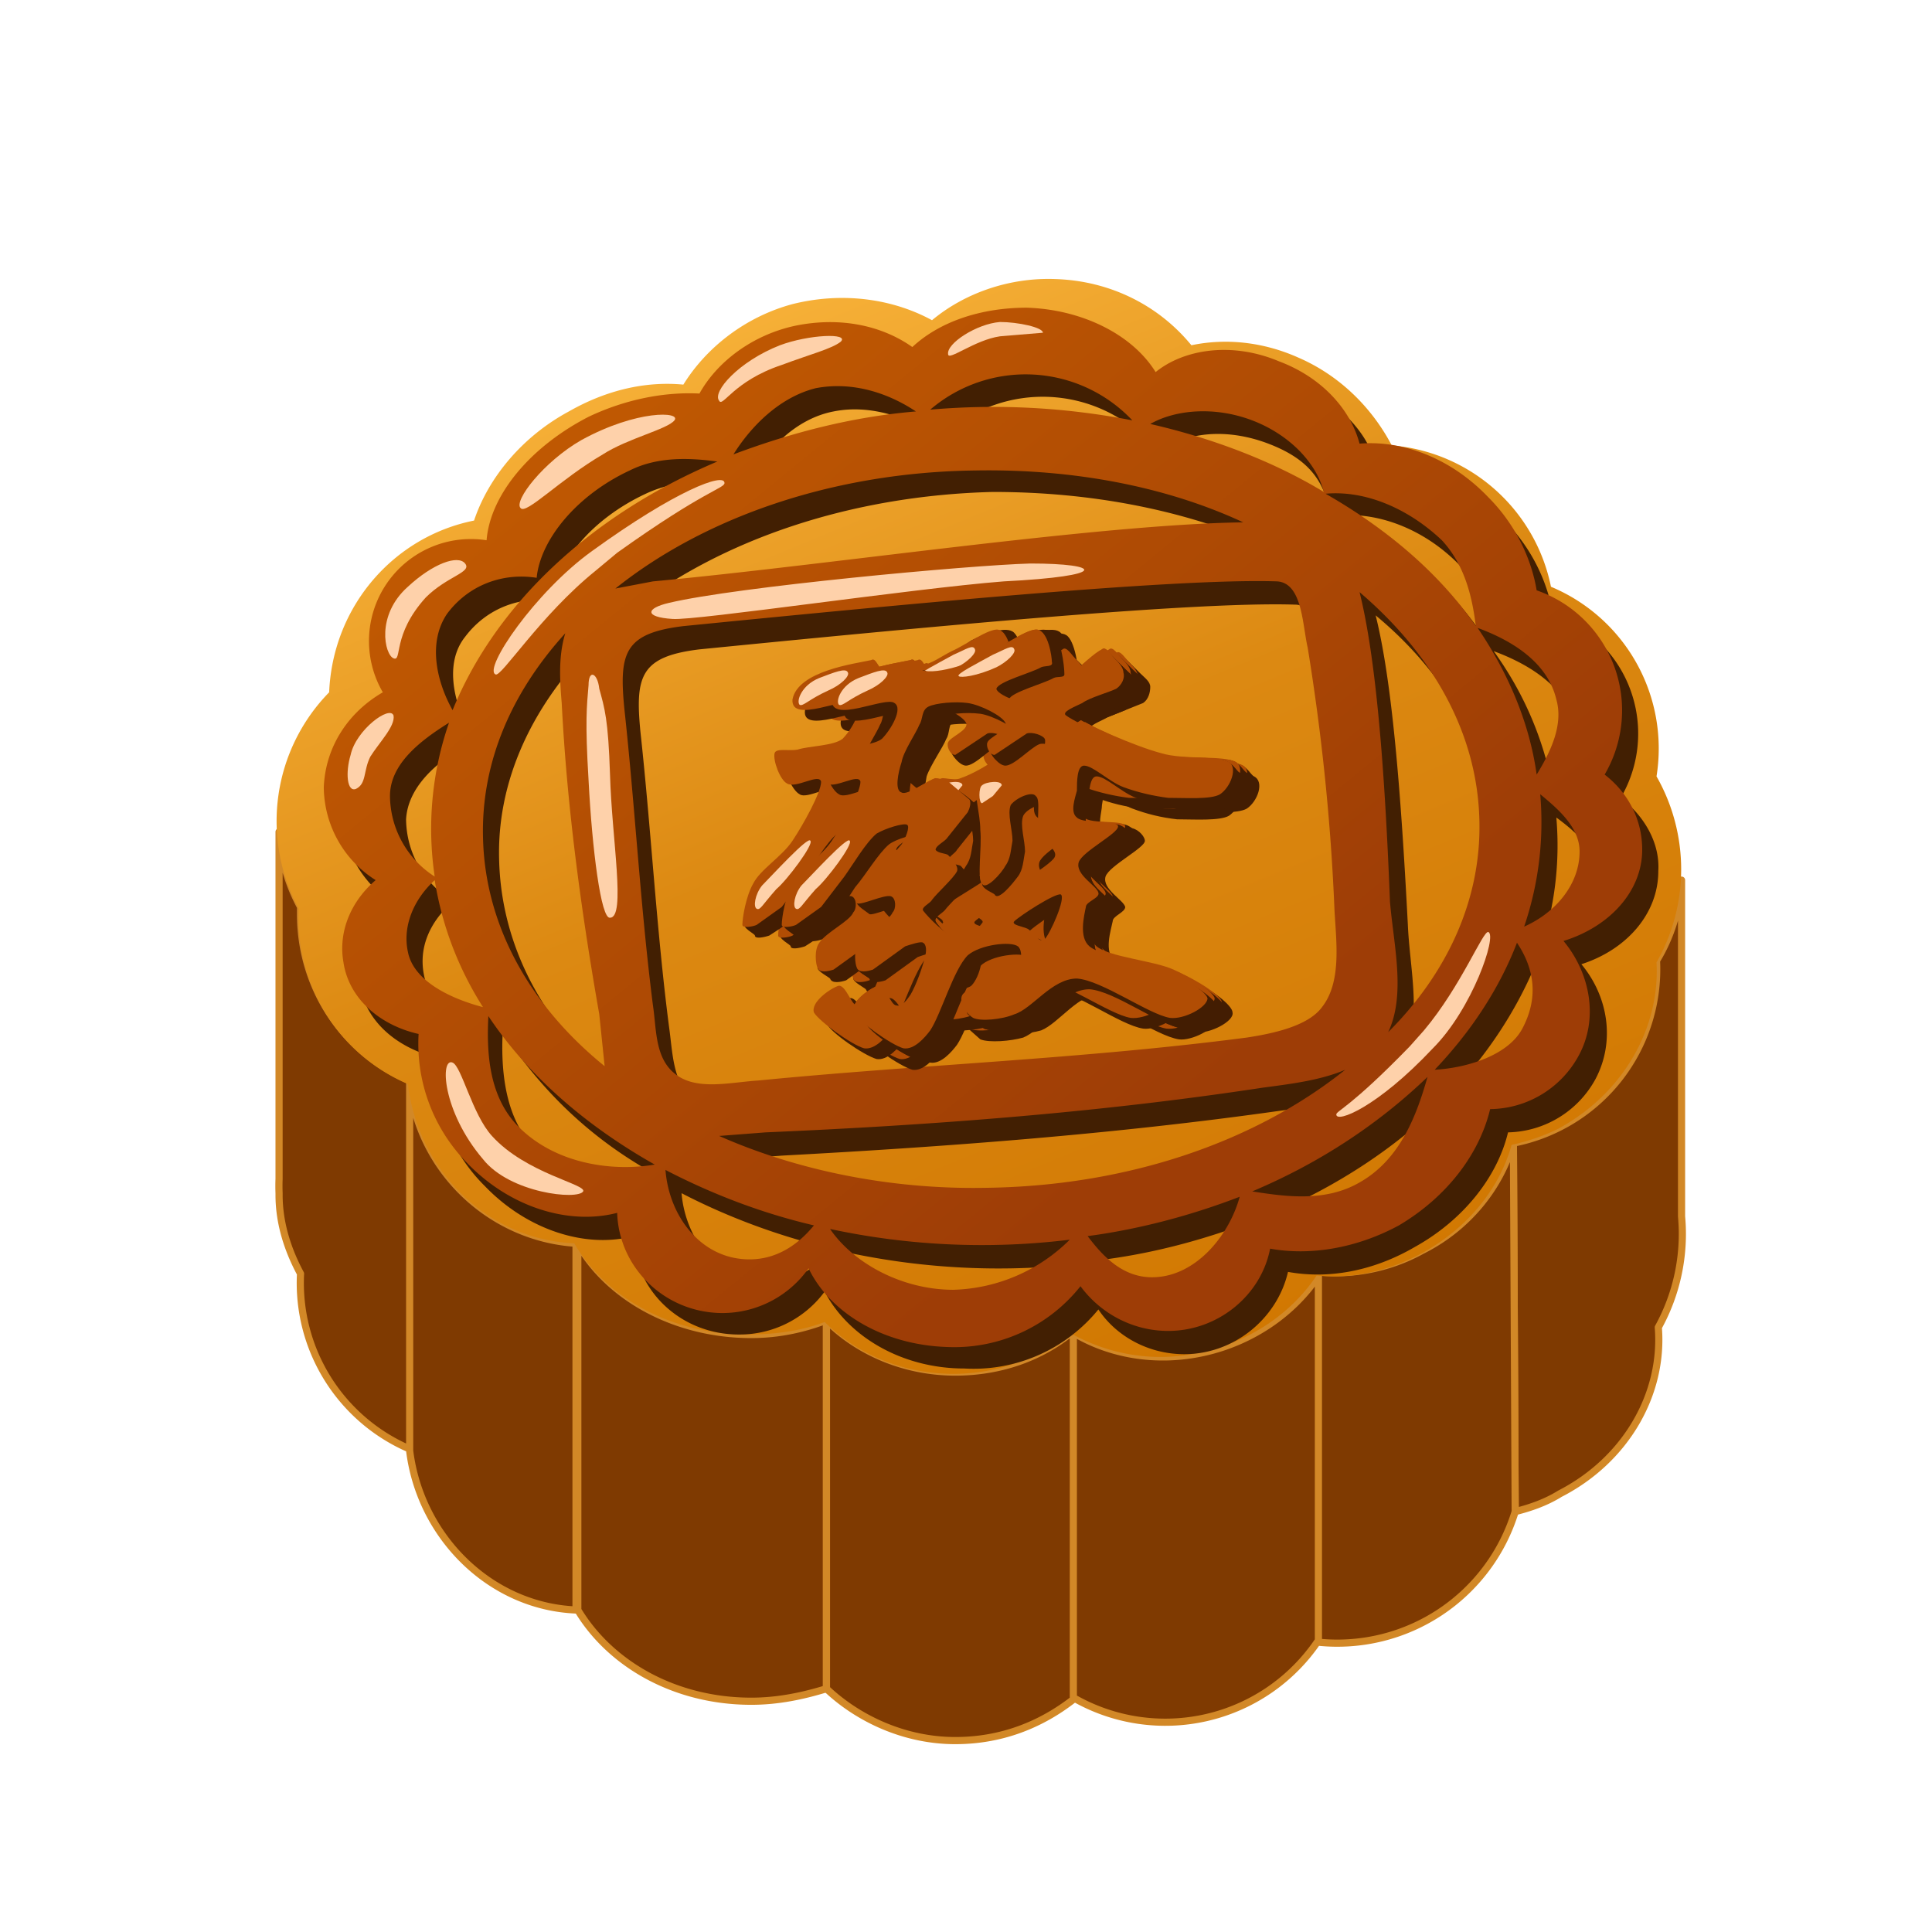 <svg viewBox="0 0 1080 1080" xmlns="http://www.w3.org/2000/svg" xml:space="preserve" fill-rule="evenodd" clip-rule="evenodd" stroke-linecap="round" stroke-linejoin="round" stroke-miterlimit="1.6">
<path fill="none" d="M0 0h1080v1080H0z"/>
<path d="M462 944c-13 4-27 7-42 7-43 0-79-21-97-51V695c17 30 54 51 97 51 15 0 29-3 42-8v206ZM846 639a99 99 0 0 0 80-102c8-13 13-29 14-45v188a108 108 0 0 1-13 62c3 37-18 74-55 93-8 5-17 8-25 10l-1-206Z" fill="#7f3a01" stroke="#d28827" stroke-width="4"/>
<path d="M847 845a104 104 0 0 1-110 73V711c19 2 40-2 58-12 26-13 44-36 51-61l1 206ZM737 917a103 103 0 0 1-137 32V745c20 12 46 17 73 11s50-22 64-43v205ZM600 950c-18 14-40 23-66 23-28 0-54-12-72-29V738c18 18 44 29 72 29 25 0 48-8 66-23v206ZM322 900c-48-2-87-41-93-89V605c5 49 45 87 93 90v205ZM229 810a101 101 0 0 1-61-98c-7-13-12-28-12-44h0v-1a107 107 0 0 1 0-8V465c1 15 5 29 12 42v4c0 42 25 78 61 93v206Z" fill="#7f3a01" stroke="#d28827" stroke-width="4"/>
<path d="M528 3074c18-15 43-24 69-23 31 1 58 15 76 37 19-4 40-2 60 7 23 10 41 28 52 49a99 99 0 0 1 89 79 98 98 0 0 1 59 106 105 105 0 0 1 0 104c2 36-18 73-55 93-8 4-17 7-26 9-7 25-25 47-51 61-19 10-39 14-58 12-14 21-37 37-65 43-26 6-52 1-73-11-17 14-40 23-65 23-28 0-54-11-72-29-13 5-28 7-43 7-42 0-79-20-97-51-48-2-87-40-93-89a101 101 0 0 1-61-98 103 103 0 0 1 17-121c2-48 36-87 81-96 8-24 27-47 53-61 21-12 43-17 64-15 13-21 35-38 61-45 28-7 56-3 78 9Z" fill="url(#a)" transform="translate(-7 -2895)"/>
<path d="M520 207c15-14 38-22 63-22 32 0 59 15 72 36 16-13 43-17 69-7 24 10 41 28 45 46 25-1 52 9 72 31 15 15 24 34 27 52a71 71 0 0 1 38 103c13 10 22 25 21 41 0 24-18 44-43 52 15 18 19 43 8 64a57 57 0 0 1-49 30c-6 25-25 49-52 64-24 14-49 18-71 14-6 26-30 46-58 46-20 0-38-10-48-25a90 90 0 0 1-75 33c-35 0-65-18-78-43a59 59 0 0 1-48 24c-32 0-58-24-59-55-26 7-59-3-83-28a95 95 0 0 1-28-72c-22-6-38-20-42-40-3-17 5-34 19-46a62 62 0 0 1-29-53c0-22 13-41 33-52a57 57 0 0 1 57-86c2-24 24-52 58-68 21-10 43-15 61-13 10-18 30-33 55-39 24-5 48 1 65 13Zm-47 493a404 404 0 0 0 135 6 96 96 0 0 1-66 28c-28-1-55-15-69-34Zm229-18c-6 22-25 44-49 44-16 0-27-10-35-22 30-4 58-12 84-22Zm-321-15c25 13 54 24 84 31-9 11-21 19-37 19-27 0-45-25-47-50Zm426-52c-6 21-14 46-37 59-20 10-42 8-60 5 38-16 71-38 97-64Zm-45-4c-15 6-32 8-47 10-92 13-185 20-278 25l-26 2c44 19 95 30 150 29 79-2 151-27 201-66Zm-481-34c22 33 50 61 90 82-24 5-51 5-71-16-18-17-20-45-19-66Zm443-239c-58-2-222 14-333 25-33 4-36 15-33 46 6 55 9 111 16 165 2 14 2 30 12 39 12 10 31 5 47 4 92-9 181-13 273-24 14-2 34-6 42-17 11-15 8-36 7-55-2-49-7-98-15-146-2-13-3-37-16-37Zm134 202c10 15 11 31 3 48-9 15-32 22-50 23 20-21 36-45 47-71ZM325 367c-30 33-47 72-46 113 1 50 26 95 68 129l-3-29c-9-58-18-116-21-174 0-13-1-27 2-39Zm444-23c9 36 14 96 18 173 1 24 8 52-2 73 33-33 52-74 51-118-1-49-26-94-67-128ZM252 505c4 25 8 40 22 62-19-5-34-6-37-22-3-15 3-29 15-40Zm618-48c11 8 23 19 23 31-1 19-13 35-32 43a181 181 0 0 0 9-74Zm-610-40a181 181 0 0 0-8 86 54 54 0 0 1-25-45c1-18 17-32 33-41Zm575-53c19 7 39 19 45 39 4 15-4 30-11 43-5-30-16-57-34-82Zm-424-94c-71 30-125 81-148 140-9-16-15-39-3-54 12-16 31-23 49-20 2-22 22-46 52-60 17-8 34-7 50-6Zm415 81c-21-29-41-43-75-63 21-1 45 8 64 27 13 14 8 21 11 36Zm-121-47c-44-19-95-29-150-29-80 2-152 27-202 66l21-3c97-10 251-33 331-34Zm38-20c-29-17-55-26-91-34 15-9 36-10 57-2s30 19 34 36Zm-222-42c-36 4-70 12-101 25 9-16 25-33 46-37 20-4 40 3 55 12Zm122 6a405 405 0 0 0-114-6 82 82 0 0 1 114 6Z" fill="#421f02"/>
<path d="M516 3101c15-14 38-22 64-22 31 1 59 15 72 36 16-13 43-17 69-6 24 9 40 27 45 46 24-2 51 8 72 30 15 15 24 34 27 52a71 71 0 0 1 38 103c13 10 21 25 21 42 0 23-18 43-44 51 15 18 20 44 8 65a57 57 0 0 1-49 29c-6 25-24 49-51 65-24 13-50 17-72 13-5 26-29 46-57 46-20 0-38-10-49-25a90 90 0 0 1-74 34c-36-1-66-19-78-44a59 59 0 0 1-48 25c-32 0-58-25-59-56-27 7-60-3-84-28a95 95 0 0 1-27-72c-22-5-39-20-42-40-3-17 4-34 18-46a62 62 0 0 1-29-52c1-23 14-42 33-53a57 57 0 0 1 58-85c2-25 24-52 57-69 21-10 43-14 62-13 10-18 30-33 54-38 25-5 48 0 65 12Zm-46 493a404 404 0 0 0 134 6 96 96 0 0 1-65 28c-29 0-56-15-69-34Zm229-18c-6 22-25 45-49 45-16 0-27-11-36-23 30-4 59-12 85-22Zm-321-15c25 13 53 24 83 31-9 11-21 19-36 19-27 0-45-24-47-50Zm426-52c-6 21-15 46-38 59-19 11-41 8-60 5 38-16 71-38 98-64Zm-46-4c-14 6-31 8-46 10-92 14-185 21-278 25l-26 2c43 19 95 30 149 29 80-1 151-26 201-66Zm-479-30c22 33 54 61 93 83-23 4-55 0-76-21-17-17-18-42-17-62Zm441-243c-58-2-221 14-332 25-33 4-36 15-33 46 6 55 9 111 16 166 2 13 1 29 12 38 12 10 31 5 47 4 92-9 181-12 273-24 13-2 34-6 42-17 11-14 8-36 7-54-2-49-7-98-15-147-3-13-3-36-17-37Zm134 202c10 15 12 31 3 48-8 15-31 22-49 23 20-21 36-45 46-71Zm-532-173c-30 33-47 72-46 114 1 49 26 94 68 128l-3-29c-10-57-18-115-21-174-1-12-2-26 2-39Zm444-23c9 36 14 96 17 173 2 24 9 52-1 73 33-33 52-74 51-118-1-49-26-93-67-128Zm-517 161c4 25 13 49 27 71-19-5-39-15-42-31-3-14 3-29 15-40Zm618-48c11 9 22 19 22 32 0 18-13 34-31 42a181 181 0 0 0 9-74Zm-610-40a181 181 0 0 0-8 86 54 54 0 0 1-25-45c0-18 17-31 33-41Zm575-53c19 7 39 19 44 40 4 14-3 29-11 42-4-29-16-57-33-82Zm-425-93c-71 30-124 80-148 139-9-16-14-38-3-54 12-16 31-23 50-20 2-21 22-46 52-60 16-8 34-7 49-5Zm424 92c-20-29-49-54-84-74 22-2 46 8 65 26 13 14 17 32 19 48Zm-130-58c-43-20-95-30-150-29-79 1-151 26-201 66l21-4c97-9 250-32 330-33Zm45-17c-28-17-62-30-97-38 14-8 36-10 57-2s36 24 40 40Zm-228-45c-36 3-70 12-102 24 10-16 26-32 46-37 21-4 41 3 56 13Zm121 5a405 405 0 0 0-113-6 82 82 0 0 1 113 6Z" fill="url(#b)" transform="translate(-6 -2907)"/>
<path d="M207 423c-4 8-2 15-8 18-5 2-6-9-3-19 3-14 22-28 24-22 1 6-8 15-13 23ZM337 254c-24 14-43 34-46 30-4-4 13-26 34-38 31-17 56-16 52-11s-26 10-40 19ZM275 635c19 21 53 27 51 31-3 5-41 1-56-18-23-27-24-57-17-54 5 2 11 29 22 41ZM345 309l-12 10c-31 25-53 60-56 58-7-3 22-46 54-69 47-34 74-44 74-38 0 3-11 4-60 39ZM788 585l8-9c21-25 33-56 36-55 5 2-9 43-31 65-31 33-54 42-54 37 0-2 8-4 41-38ZM335 385c3 11 5 17 6 48 1 36 9 80 0 80-5 1-10-38-12-77-2-33-1-41 0-53 0-9 5-7 6 2ZM374 337c38-9 167-21 202-22 40 0 45 7-15 10-51 4-172 22-185 21-16-1-15-6-2-9ZM437 204c-27 9-33 24-35 20-4-5 11-22 34-31 16-6 39-7 34-2-5 4-17 7-33 13ZM559 188c-14 2-29 14-29 10-1-6 16-17 29-18 10 0 24 3 24 6l-24 2ZM238 334c-19 21-13 36-18 34s-10-24 8-40c14-13 28-18 32-13s-10 7-22 19Z" fill="#fed1aa"/>
<use href="#fa" filter="url(#g0)"/><use href="#fa" filter="url(#g1)"/><use href="#fa" filter="url(#g2)"/><use href="#fa" filter="url(#g3)"/><use href="#fa" filter="url(#g4)"/><use href="#fa" filter="url(#g5)"/><defs>
<g id="fa">
<path d="M513 375c-8 2-41 6-43 22-2 14 30-2 35 2 4 3-2 15-7 20-6 4-19 4-25 6-5 1-13-1-14 2-1 4 4 15 8 17 4 3 18-6 18-1 1 6-9 24-16 33-6 9-17 16-21 24-3 5-12 11-12 16-1 3 6 6 6 7 0 2 5 1 8 0 3-2 10-6 13-10 5-4 9-11 13-17 6-7 13-19 19-24 4-3 14-6 17-5 2 1-1 8-3 11l-19 22c-2 2-11 2-13 4-1 2 6 6 7 7 2 1 15-5 18-4 4 1 4 7 2 9-3 5-16 11-19 17-2 2-8 5-8 8 0 2 6 5 7 6 1 3 6 2 9 1l18-13c3-1 8-3 10-2s2 5 1 8l-8 21c-2 3-5 7-8 6-3 0-7-11-11-10-4 0-16 8-13 14 2 5 21 18 28 20 6 1 12-6 15-10 6-9 13-34 21-42 6-6 23-8 27-5s1 17-4 22c-5 4-22 1-26 4-2 2-6 3-4 6l9 8c5 2 17 1 24-1 10-4 21-21 35-21 14 1 39 20 52 22 7 1 21-6 20-11 0-4-12-13-21-17-11-5-37-7-45-12-6-5-2-17-1-22 0-3 7-5 7-8-1-4-13-10-11-17 2-6 22-16 22-20 0-2-3-6-7-7-6-2-14 4-16 2-4-3-1-11-1-15 1-5 1-14 5-14 5 0 14 9 22 12s16 5 25 6c9 0 24 1 29-2 6-4 10-15 4-18-2-1-4-6-9-7-9-2-23 4-32 2-15-4-43-16-50-21-3-2 6-5 9-7l20-8c3-2 4-6 4-9s-3-5-6-8l-10-10c-9-1-24 30-34 34-6 4-21-4-21-7 1-4 20-9 25-12 2-1 6 0 6-2 0-5-2-21-7-24s-17 2-23 5c-8 5-15 17-22 20-5 4-14 4-19 3-4 0-5-8-9-6Zm84 131c-2-1-22 12-25 16-2 1 5 2 7 3 3 1 7 9 10 6s11-23 8-25Zm-74-105c-3 2-2 7-4 10-2 5-9 15-11 21-1 6-3 16 0 17 4 2 16-7 20-8l6 1c3 2 11 8 12 11 2 2 1 5-1 7l-12 15c-1 2-5 4-5 6s5 2 7 3c2 2 5 6 4 9-1 4-10 12-13 16-2 2-6 4-5 6 2 4 13 14 18 15 6 1 13-5 15-8 1-2-6-4-4-6 6-6 38-22 44-30 4-5-7-9-9-15-1-6 1-18-1-20-3-3-12 1-14 5-2 5 1 14 1 20-1 5-1 10-4 14s-11 14-13 10c-1-1-7-3-7-6 0-7 6-17 6-24 0-9-4-22-3-27 2-4 10 0 14-2 5-2 17-8 21-12 3-2 5-8 4-10-2-2-7-4-10-3-5 2-14 12-19 12-4 0-10-8-9-11s17-4 16-7-14-10-21-11c-8-1-18 0-23 2Z" fill="#431d02"/>
<path d="M507 369c-9 2-41 6-44 22-1 14 30-2 35 2 5 3-2 15-7 20-5 4-19 4-25 6-5 1-12-1-13 2-1 4 3 15 7 17 5 3 18-6 19-1 0 6-10 24-16 33s-18 16-22 24c-4 7-6 19-6 23 0 2 6 1 8 0l14-10 13-17c5-7 12-19 18-24 5-3 15-6 17-5s-1 8-3 11l-19 22c-3 3-8 10-6 11 3 1 15-5 19-4 3 1 3 7 1 9-2 5-15 11-19 17-3 4-2 12-1 14 1 3 6 2 9 1l18-13c3-1 9-3 10-2 2 1 2 5 1 8-1 5-5 16-8 21-2 3-5 7-8 6-3 0-6-11-10-11-4 1-16 9-14 15 3 5 21 18 28 20 6 1 12-6 15-10 6-9 13-34 21-42 7-6 24-8 28-5s1 17-4 22c-5 4-23 1-26 4-4 3 0 11 5 14 4 2 16 1 23-2 10-3 21-20 35-20 14 1 40 20 52 22 8 1 21-6 21-11-1-4-14-12-23-16-11-5-36-7-43-13-6-5-3-17-2-22 0-3 8-5 7-8-1-4-13-10-11-17 2-6 22-16 22-20s-19-1-23-5c-4-3-1-11 0-15 0-5 0-14 4-14 5 0 14 9 22 12s17 5 25 6c10 0 24 1 29-2 6-4 10-15 5-18-7-4-29-1-42-5-15-4-42-16-49-21-3-2 5-5 9-7 4-3 15-6 19-8 3-2 5-6 4-9 0-3-3-6-5-8s-5-7-7-5c-8 4-28 26-37 29-7 3-22-4-22-7 1-4 20-9 25-12 2-1 7 0 6-3 0-3-2-17-8-18-5-1-19 9-26 12-6 3-11 7-17 8-6 2-15 4-20 3-4 0-5-8-8-6Zm84 131c-3-1-23 12-26 15-2 2 5 3 7 4 3 1 7 9 10 6s12-23 9-25Zm-74-105c-4 2-3 7-5 10-2 5-9 15-10 21-2 6-4 16 0 17 3 2 15-7 19-8l6 1 13 11c1 2 0 5-1 7l-12 15c-2 2-6 4-6 6 1 2 6 2 7 3 2 2 6 6 5 9-2 4-11 12-14 16-1 2-6 4-5 6 3 4 13 14 18 15 6 1 13-5 15-8 2-2-6-4-4-6 7-6 38-23 44-30 4-5-7-9-8-15-2-6 1-18-2-20-2-3-11 1-14 5-2 5 1 14 1 20-1 5-1 10-4 14-2 4-11 14-13 10-3-3 0-20-1-30 0-9-4-22-2-27 1-4 9 0 13-2 6-2 17-8 21-12 3-2 5-8 4-10s-7-4-10-3l-18 12c-3 0-5-5-4-7 1-3 12-7 10-11s-14-10-21-11-18 0-22 2Z" fill="#b14d04"/>
<path d="M483 386c-11 5-14 9-16 8-2-2 1-11 11-15 8-3 15-6 16-3 1 2-4 7-11 10ZM555 373c-11 5-20 6-21 5-2-1 10-7 19-12 7-3 11-6 12-3 1 2-4 7-10 10ZM553 445l-6 4c-2 0-2-9 0-10 2-2 11-3 11 0l-5 6ZM454 497c-8 9-9 12-11 11s-1-8 3-13c5-5 26-28 27-25 2 2-13 22-19 27Z" fill="#fed1aa"/>
</g>
<linearGradient id="a" x1="0" y1="0" x2="1" y2="0" gradientUnits="userSpaceOnUse" gradientTransform="scale(778.973) rotate(68 -3 2)">
<stop offset="0" stop-color="#ffbd44"/>
<stop offset=".5" stop-color="#dc8912"/>
<stop offset="1" stop-color="#d07600"/>
</linearGradient>
<linearGradient id="b" x1="0" y1="0" x2="1" y2="0" gradientUnits="userSpaceOnUse" gradientTransform="scale(499.109) rotate(51 -6 4)">
<stop offset="0" stop-color="#bf5802"/>
<stop offset="1" stop-color="#9e3d06"/>
</linearGradient>
<filter id="g0" x="0" y="0%" width="100%" height="33%">
      <feFlood flood-color="hsl(1331deg, 85%, 50%)" result="f" />
      <feOffset in="SourceGraphic" dx="0" dy="3" result="a"/>
      <feOffset in="SourceGraphic" dx="0" dy="3" result="b"/>
      <feColorMatrix in="b" type="hueRotate" values="0" result="m"/>
      <feComposite in="f" in2="a" operator="in" result="c" />
      <feMerge>
        <feMergeNode in = "c" />
        <feMergeNode in = "m" />
      </feMerge>
    </filter><filter id="g1" x="0" y="33%" width="100%" height="16%">
      <feFlood flood-color="hsl(8deg, 85%, 50%)" result="f" />
      <feOffset in="SourceGraphic" dx="-3" dy="-1" result="a"/>
      <feOffset in="SourceGraphic" dx="13" dy="3" result="b"/>
      <feColorMatrix in="b" type="hueRotate" values="0" result="m"/>
      <feComposite in="f" in2="a" operator="in" result="c" />
      <feMerge>
        <feMergeNode in = "c" />
        <feMergeNode in = "m" />
      </feMerge>
    </filter><filter id="g2" x="0" y="49%" width="100%" height="19%">
      <feFlood flood-color="hsl(512deg, 85%, 50%)" result="f" />
      <feOffset in="SourceGraphic" dx="3" dy="-2" result="a"/>
      <feOffset in="SourceGraphic" dx="3" dy="2" result="b"/>
      <feColorMatrix in="b" type="hueRotate" values="0" result="m"/>
      <feComposite in="f" in2="a" operator="in" result="c" />
      <feMerge>
        <feMergeNode in = "c" />
        <feMergeNode in = "m" />
      </feMerge>
    </filter><filter id="g3" x="0" y="68%" width="100%" height="23%">
      <feFlood flood-color="hsl(0deg, 85%, 50%)" result="f" />
      <feOffset in="SourceGraphic" dx="-7" dy="-2" result="a"/>
      <feOffset in="SourceGraphic" dx="9" dy="2" result="b"/>
      <feColorMatrix in="b" type="hueRotate" values="0" result="m"/>
      <feComposite in="f" in2="a" operator="in" result="c" />
      <feMerge>
        <feMergeNode in = "c" />
        <feMergeNode in = "m" />
      </feMerge>
    </filter><filter id="g4" x="0" y="91%" width="100%" height="3%">
      <feFlood flood-color="hsl(0deg, 85%, 50%)" result="f" />
      <feOffset in="SourceGraphic" dx="-38" dy="-2" result="a"/>
      <feOffset in="SourceGraphic" dx="18" dy="2" result="b"/>
      <feColorMatrix in="b" type="hueRotate" values="0" result="m"/>
      <feComposite in="f" in2="a" operator="in" result="c" />
      <feMerge>
        <feMergeNode in = "c" />
        <feMergeNode in = "m" />
      </feMerge>
    </filter><filter id="g5" x="0" y="94%" width="100%" height="26%">
      <feFlood flood-color="hsl(0deg, 85%, 50%)" result="f" />
      <feOffset in="SourceGraphic" dx="-7" dy="-2" result="a"/>
      <feOffset in="SourceGraphic" dx="9" dy="2" result="b"/>
      <feColorMatrix in="b" type="hueRotate" values="0" result="m"/>
      <feComposite in="f" in2="a" operator="in" result="c" />
      <feMerge>
        <feMergeNode in = "c" />
        <feMergeNode in = "m" />
      </feMerge>
    </filter></defs></svg>